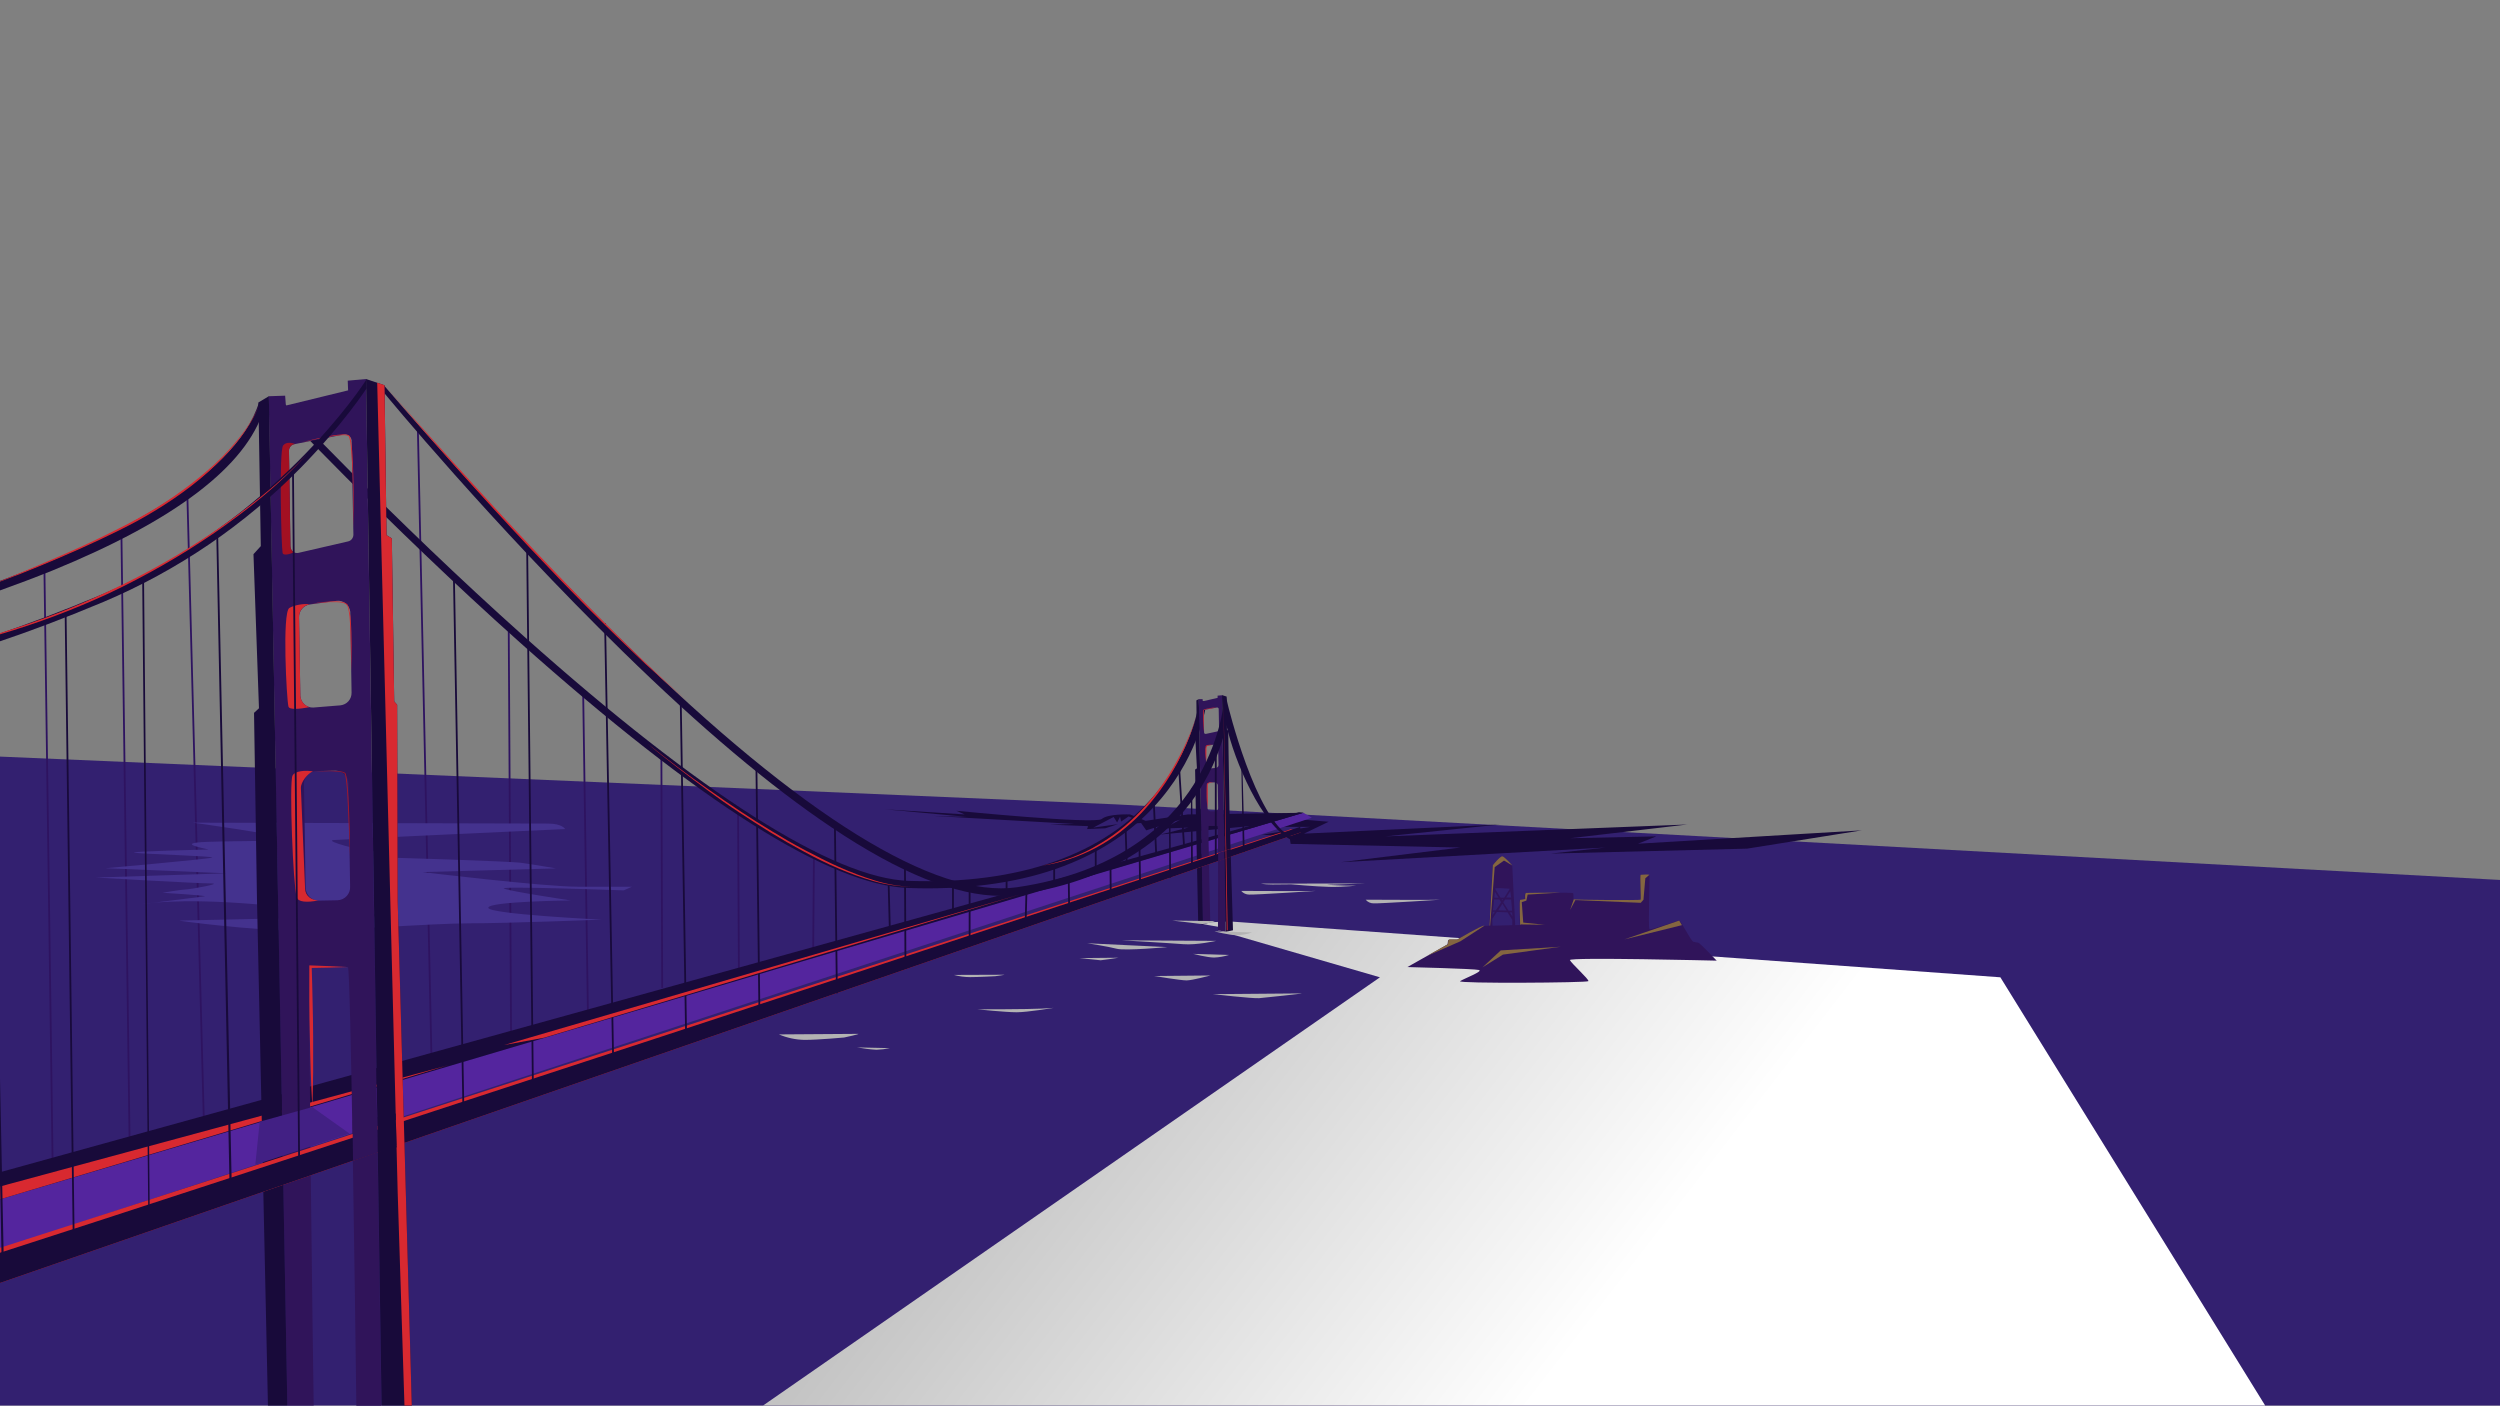 <?xml version="1.0" encoding="utf-8"?>
<!-- Generator: Adobe Illustrator 21.0.2, SVG Export Plug-In . SVG Version: 6.00 Build 0)  -->
<svg version="1.1" id="Layer_1" xmlns="http://www.w3.org/2000/svg" xmlns:xlink="http://www.w3.org/1999/xlink" x="0px" y="0px"
	 viewBox="0 0 1366 768" style="enable-background:new 0 0 1366 768;" xml:space="preserve">
<rect x="0" y="0" width="1366" height="768" fill="#808080" stroke="none"/>
<style type="text/css">
	.st0{fill:#332070;}
	.st1{fill:url(#SVGID_1_);}
	.st2{fill:#180A3A;}
	.st3{fill:#30145A;}
	.st4{fill:#2E1360;}
	.st5{fill:#44328E;}
	.st6{fill:#54259E;}
	.st7{fill:#D82930;}
	.st8{fill:#422084;}
	.st9{fill:#A31022;}
	.st10{fill:#AB1624;}
	.st11{fill:#846640;}
	.st12{fill:#B3B3B3;}
</style>
<title>Layer 3</title>
<polygon class="st0" points="1366,768 1366,480.8 609.7,439.5 0,413.4 0,768 "/>
<linearGradient id="SVGID_1_" gradientUnits="userSpaceOnUse" x1="862.098" y1="298.388" x2="421.099" y2="639.388" gradientTransform="matrix(1 0 0 -1 0 1032.24)">
	<stop  offset="0" style="stop-color:#FFFFFF"/>
	<stop  offset="1" style="stop-color:#999999"/>
</linearGradient>
<polygon class="st1" points="672.3,503.5 661.3,503.9 654.7,504.5 667.8,506.8 665.5,508.3 754,534 416.9,768 1237.7,768 1093,534 
	"/>
<path class="st2" d="M522.5,443c0,0,76,7.5,79.5,4.5s15.5-2.5,15.5-2.5l8.5,3.5l23-3.5l63.2-0.9l-4.2,3.4l18,1.5l-13.5,6.5l107-5
	L757,457l165-6.5l-64,7.5l47-1l-10,4l122.3-7.3l-62.7,10l-107.3,2.7l30-3.3l-144.7,8l65.3-8l-92.7-2l-0.6-4l-15-1l26.3-4.3h-15.8
	l9.8-1l-39.5,5L687,451l-53,5l15.3-3.8l-13.3,0.5l8.8-4.8l-18.5,5.8l-2.8-4l-9,0.5l8.1-1.6l-5.9-2.5l-4.1,2.8l-0.6-2.6l-1.6,3.1
	l-1.9-3l-11.1,5.8l13.5-1.9l-7,2.3L594,453l0.5-1.6l-20.9-0.8l13.4-0.4l-77.5-4.4l18.5,0.5l-44.5-4.1l43.6,2.8L522.5,443z"/>
<path class="st3" d="M938,524.9c0,0-9.1-9.6-10-9.8c-0.9-0.1-1.8-0.3-2.7-0.5c-1.5-0.5-6.8-11.6-7.8-11.6s-15.3,5.2-16.2,4.7
	s0.3-29.2-0.1-29.5s-4.1-0.1-4.7,0s0.3,13.2-0.1,13.6s-36.1,0.1-36.5-0.2s0.1-3.1-0.4-3.6s-24.8,0-25.8,0s-0.5,3.3-0.5,3.3
	s-2.3,0.5-2.8,0.5s0,13.6,0,13.6l-2.5,0.1l-1.6-32.5c0,0-4.2-4.8-5.5-5s-5.2,4.8-5.2,4.8l-1.8,33l-3.1,0.1c-1.9,0-14.5,7.5-14.5,7.5
	H792c-1.4,0-0.5,2.3-1.4,2.8S769,528.4,769,528.4s36.6,0.9,39.1,1.6s-8.2,4.7-10.3,6.1s69.6,0.9,70.1,0s-9.4-9.8-10.1-11.5
	S938,524.9,938,524.9z M826.4,500.8l-1.5-2.3l1.3,0.1C826.3,499.8,826.4,500.7,826.4,500.8z M826.2,497.6h-1.9l-2.9-4.6l1-1.5h3.3
	C825.9,493.5,826.1,495.8,826.2,497.6z M820.9,493.8l2.3,3.7l-4.6-0.1L820.9,493.8z M820.5,491.4h0.8l-0.4,0.6L820.5,491.4z
	 M825.7,490.4H823l2.2-3.4C825.4,487.9,825.5,489.1,825.7,490.4L825.7,490.4z M824.8,485.6c0,0,0.1,0,0.1,0.1l-3,4.8h-2l-3-4.9
	C817.3,484.9,824,485.6,824.8,485.6L824.8,485.6z M816.8,487.3l2,3.2h-2.3C816.5,489.3,816.7,488.2,816.8,487.3L816.8,487.3z
	 M816.3,491.5h3l0.9,1.5l-2.9,4.4h-1.6C816,495.4,816.2,493.3,816.3,491.5L816.3,491.5z M815.7,498.2h1.1l-1.3,1.9L815.7,498.2z
	 M815.4,502.1l2.5-3.8l5.8,0.2l2.6,4.1v2.9l-10.8,0.3C815.4,504.5,815.4,503.3,815.4,502.1L815.4,502.1z"/>
<rect x="26" y="310.2" transform="matrix(1 -1.378780e-02 1.378780e-02 1 -6.518 0.41)" class="st4" width="1" height="325.5"/>
<rect x="68.1" y="292.2" transform="matrix(1 -1.343889e-02 1.343889e-02 1 -6.178 0.964)" class="st4" width="1" height="336"/>
<rect x="106.3" y="269.7" transform="matrix(1 -2.634894e-02 2.634894e-02 1 -11.557 2.967)" class="st4" width="1" height="340.6"/>
<rect x="231.5" y="233.7" transform="matrix(1 -2.163891e-02 2.163891e-02 1 -8.753 5.116)" class="st4" width="1" height="346.6"/>
<rect x="278.1" y="345" transform="matrix(1 -5.759364e-03 5.759364e-03 1 -2.612 1.612)" class="st4" width="1" height="218.8"/>
<rect x="319.4" y="378.4" transform="matrix(1 -1.483446e-02 1.483446e-02 1 -6.875 4.797)" class="st4" width="1" height="174.9"/>
<rect x="361.1" y="413" transform="matrix(1 -3.490609e-03 3.490609e-03 1 -1.661 1.265)" class="st4" width="1" height="126.8"/>
<rect x="403" y="443" transform="matrix(1 -5.061303e-03 5.061303e-03 1 -2.455 2.049)" class="st4" width="1" height="86.3"/>
<rect x="417.6" y="491.3" transform="matrix(7.853364e-03 -1 1 7.853364e-03 -50.755 932.444)" class="st4" width="53.8" height="1"/>
<rect x="485.2" y="482.3" transform="matrix(1 -2.634894e-02 2.634894e-02 1 -12.873 12.97)" class="st2" width="1" height="25.3"/>
<rect x="520.2" y="483" class="st2" width="1" height="14"/>
<rect x="549.5" y="478.3" class="st2" width="1" height="12"/>
<rect x="575.5" y="471" class="st2" width="1" height="12"/>
<path class="st5" d="M105.3,449.5c0,0,186,0.5,194,0.5s9.5,3,9.5,3s-121,5.5-126.5,6s15.5,6,21,6c2.9-0.1,5.7,0.3,8.5,1
	c0,0-8.5,2.5-4.5,2.5s71,2,78,3s18.5,3,18.5,3l-73,2c0,0,66,8,85,8h29.5l-4.5,2c0,0-68.5-2.5-65.5-1s36.5,6.5,36.5,6.5s-45,0.5-45,4
	s62,6.5,62,6.5s-52,2-72,2s-73.5,4-95.5,4s-66-5.5-63-5.5s111.5-2.5,118.5-2.5s-35.5-3-78-6.5s-61,0-61,0s30.2-3.8,33.8-4.2
	s-22.8-2-22.8-2s10.7-1.8,12.7-1.8s21-3.3,13.7-3.3s-62.8-3.2-62.8-3.2s69.2-2.3,71.3-2.3s-66-2.8-66-2.8s56-5,58.2-5.8
	s-39.3-2-42.5-2.7s38.2-1.7,40.3-1.7s-20.5-3.5-0.5-4.2s41.8,0,40.8-2S105.3,449.5,105.3,449.5z"/>
<rect x="598.2" y="461.7" class="st2" width="1" height="15"/>
<rect x="614.5" y="451.4" transform="matrix(1 -3.175937e-02 3.175937e-02 1 -14.337 19.765)" class="st2" width="1" height="19.6"/>
<rect x="630.5" y="437.3" transform="matrix(0.999 -4.641117e-02 4.641117e-02 0.999 -20.281 29.771)" class="st2" width="1" height="28.7"/>
<rect x="645.1" y="419.3" transform="matrix(0.998 -6.279387e-02 6.279387e-02 0.998 -26.386 41.408)" class="st2" width="1" height="42.4"/>
<path class="st2" d="M506.6,485.4c-3.4,0-6.9-0.1-10.4-0.2c-42.6-1.5-114.1-46.7-212.4-134.4c-73-65.2-134.4-130.8-135-131.4
	l2.9-2.7c0.6,0.6,61.9,66.1,134.8,131.2c96.2,85.9,168.8,132,209.9,133.4c60.4,2.1,107-14.3,134.8-47.3c21-24.9,24.1-50.9,24.1-51.1
	l4,0.4c-0.1,1.1-3.2,27.2-24.9,53.1c-12.7,15.2-29.2,27-49.1,35.2C563.1,480.8,536.7,485.4,506.6,485.4z"/>
<polygon class="st6" points="712.2,444.1 0,653.9 0,682.4 716.8,446.8 "/>
<path class="st2" d="M709.7,443.8c0,0-549.7,152.6-709.7,196.7v14.8l712.2-211.2L709.7,443.8z"/>
<polygon class="st7" points="0,648.3 0,655.3 245,582 "/>
<path class="st3" d="M190,208l0.2,5.3l-34,8.3l-0.4-5.4l-9,0.3L157,768h14.4c-0.4-27.8-3.4-239.8-1.8-239.8s18.8-0.3,20.5,0.3
	c1.5,0.5,3.9,183,4.6,239.6h13.7l-8.4-561L190,208z M184.5,491.9l-10.4,0.2c-3.9,0-7.1-3.3-7.1-7.2l-0.9-56.2
	c-0.2-3.9,2.9-7.3,6.8-7.4l10.4-0.2c3.9,0,7.1,3.3,7.1,7.2l0.9,56.2C191.5,488.3,188.5,491.7,184.5,491.9
	C184.6,491.9,184.6,491.9,184.5,491.9L184.5,491.9z M186,385.4l-14.8,1.2c-3.7,0.2-6.9-2.7-7.1-6.4c0-0.1,0-0.3,0-0.4l-0.7-42.5
	c-0.1-3.4,2.3-6.4,5.8-7l14.8-2c3.7-0.4,7,2.3,7.4,6c0,0.3,0,0.5,0,0.8l0.7,43.3C192.2,382,189.6,385,186,385.4z M190.3,295.8
	l-27.3,6.3c-2,0.4-3.9-0.9-4.2-2.8c0-0.2-0.1-0.5-0.1-0.8l-0.8-52.1c-0.1-1.8,1.2-3.4,2.9-3.7l27.1-5.3c2-0.3,3.8,1,4.2,3
	c0,0.2,0.1,0.4,0,0.6l1,51.1C193.1,293.8,192,295.4,190.3,295.8L190.3,295.8z"/>
<polygon class="st2" points="217,385.1 215.4,383.3 214.1,294.2 211.2,292.4 210.1,210.5 200,207.1 208.5,768 225,768 217.3,492.6 
	"/>
<polygon class="st2" points="141.2,219.9 142.5,298.4 138.5,302.8 141.5,387 138.8,389.5 140.4,490.8 146.4,768 157,768 
	146.9,216.5 "/>
<path class="st3" d="M665.3,380.1v1.2l-8.1,1.9l-0.1-1.2H655l2.3,123.2l4-1.3c0,0-1.3-52.6-0.9-52.6s4.5-0.1,4.9,0.1
	s0.2,56.9,0.2,56.9l4.2,0.9l-2-129.3L665.3,380.1z M665.6,441.6c0,0.9-0.7,1.6-1.6,1.7h-2.5c-0.9,0-1.7-0.7-1.7-1.6l-0.2-12.5
	c0-0.9,0.7-1.6,1.6-1.7h2.5c0.9,0,1.7,0.7,1.7,1.6L665.6,441.6z M665.8,418c0,0.8-0.6,1.5-1.5,1.6l-3.5,0.3
	c-0.9,0.1-1.6-0.6-1.7-1.4v-0.1l-0.2-9.5c0-0.8,0.6-1.5,1.4-1.6l3.5-0.5c0.9-0.1,1.7,0.5,1.8,1.3c0,0.1,0,0.1,0,0.2L665.8,418z
	 M665.4,399.6l-6.5,1.4c-0.5,0.1-0.9-0.2-1-0.7v-0.1l-0.2-11.6c0-0.4,0.3-0.8,0.7-0.8l6.5-1.2c0.5-0.1,0.9,0.2,1,0.7v0.1l0.2,11.4
	C666.1,399.2,665.8,399.5,665.4,399.6L665.4,399.6z"/>
<polygon class="st2" points="667.7,379.8 670.2,380.6 670.4,398.8 671.1,399.2 671.8,443.4 673.7,508.3 669.7,509.2 "/>
<polygon class="st2" points="655,382 653.7,382.7 653.9,400.2 653,401.1 654,419.8 653,420.5 653.4,443 654.7,504.5 657.3,505.2 "/>
<path class="st2" d="M144.1,223.8l-2.6-3.9C128.3,262.5,56.4,296.6,0,317.4v5.2c9.2-3.3,18.8-6.9,28.5-10.8
	C95.6,284.4,134.5,254.8,144.1,223.8z"/>
<path class="st7" d="M705.3,453.1c0,0-586.7,190.9-705.3,228.7V701l710.8-246.2L705.3,453.1z"/>
<path class="st2" d="M710.4,451.8C637.1,475.9,89.1,656,0,684.5V701l710.8-246.2L710.4,451.8z"/>
<polygon class="st8" points="141.9,612.9 170.6,604.9 191,619.4 139.5,636.4 "/>
<path class="st2" d="M546.9,489.5c-24.4,0-55.4-12.5-92.5-37.4c-33.3-22.3-71.7-54.6-114-96c-72-70.4-129.9-140.6-130.4-141.3
	l-0.2-4.2c0.6,0.7,61.6,72.4,133.4,142.6c94.7,92.6,168.1,138,212.4,131.6c56-8.2,83.5-35.1,96.7-56.2c14.3-22.8,16.3-43.8,16.3-44
	l1.3-4l0.8,3.7c0.1,0.7,15.3,63.3,34.7,73l0.2,1.7c-16.1-8-31.2-43.1-35.5-62.8c-2.8,12.3-7.6,24-14.2,34.6
	c-13.6,21.8-42,49.6-99.5,58C553.2,489.2,550.1,489.4,546.9,489.5z"/>
<polygon class="st2" points="2.3,699.6 0,589.2 0,643.7 1.1,699.9 "/>
<rect x="37.6" y="333.2" transform="matrix(1 -1.291550e-02 1.291550e-02 1 -6.58 0.535)" class="st2" width="1" height="353.1"/>
<polygon class="st2" points="81.1,672.6 77.7,316.2 78.7,316.2 81.9,672.1 "/>
<polygon class="st2" points="125.6,656.3 118.2,293 119.2,293 126.8,656 "/>
<rect x="250.1" y="314.3" transform="matrix(1 -1.780290e-02 1.780290e-02 1 -8.191 4.535)" class="st2" width="1" height="296.1"/>
<rect x="289.1" y="297.2" transform="matrix(1 -1.064723e-02 1.064723e-02 1 -4.752 3.109)" class="st2" width="1" height="301.3"/>
<rect x="332.3" y="340.6" transform="matrix(1 -1.850049e-02 1.850049e-02 1 -8.489 6.236)" class="st2" width="1" height="242.7"/>
<rect x="372.9" y="381.8" transform="matrix(1 -1.605542e-02 1.605542e-02 1 -7.596 6.057)" class="st2" width="1" height="188.6"/>
<rect x="413.6" y="417.4" transform="matrix(1 -1.221762e-02 1.221762e-02 1 -5.914 5.096)" class="st2" width="1" height="138.4"/>
<rect x="456.2" y="450.2" transform="matrix(1 -1.169418e-02 1.169418e-02 1 -5.774 5.375)" class="st2" width="1" height="92.5"/>
<rect x="494.1" y="472.8" transform="matrix(1 -5.061303e-03 5.061303e-03 1 -2.529 2.51)" class="st2" width="1" height="56.3"/>
<rect x="529.3" y="485.2" class="st2" width="1" height="31.3"/>
<rect x="550.8" y="494.7" transform="matrix(2.722533e-02 -1 1 2.722533e-02 50.187 1041.998)" class="st2" width="19.3" height="1"/>
<rect x="583.5" y="479.4" transform="matrix(1 -1.622983e-02 1.622983e-02 1 -7.858 9.543)" class="st2" width="1" height="19"/>
<rect x="606.3" y="469.9" transform="matrix(1 -9.074841e-03 9.074841e-03 1 -4.327 5.527)" class="st2" width="1" height="19.4"/>
<rect x="622.2" y="460.9" transform="matrix(1 -1.622983e-02 1.622983e-02 1 -7.593 10.169)" class="st2" width="1" height="23.9"/>
<polygon class="st2" points="638.9,479.6 638.7,446.3 639.5,445.6 639.9,479.6 "/>
<polygon class="st2" points="650.8,474.4 650.7,431.7 651.4,430.3 651.8,474.4 "/>
<rect x="663.8" y="407.1" class="st2" width="1" height="62.9"/>
<polygon class="st2" points="679.1,465.6 678.2,414.8 678.8,416.6 680.1,465.5 "/>
<path class="st9" d="M158.7,298.5l-0.8-52.1c-0.1-1.8,1.2-3.4,2.9-3.7l0.5-0.1c-1.7-0.6-4.9-1.4-6.6,0.8c-2.3,3-1,55-0.3,58.7
	c0.3,1.5,3.1,1,6.3-0.3C159.4,301.1,158.7,299.8,158.7,298.5z"/>
<polygon class="st7" points="217,385.1 215.4,383.3 214.1,294.2 211.2,292.4 210.1,210.5 206.1,209.1 217.3,651.7 221,768 225,768 
	217.3,492.6 "/>
<path class="st7" d="M173.9,492c-3.7-0.1-7.1-2.4-7.2-6.4l-2.3-55c-0.1-3.3,3.8-8.1,6.6-9.1c-3.7-0.7-10-0.4-11.2,2.4
	c-1.8,4,0.3,59.7,2.3,66.3C162.8,493,167.9,493.2,173.9,492z"/>
<path class="st7" d="M169.1,386.4c-3-0.9-5-3.6-5-6.7l-0.7-42.5c-0.1-3.4,2.3-6.4,5.8-7h0.1c-3.1-0.6-8.8,0.5-11.2,2
	c-4,2.5-1.5,50-0.5,53.8C158,388,163.8,387.4,169.1,386.4z"/>
<rect x="161.3" y="258.3" transform="matrix(1 -8.900355e-03 8.900355e-03 1 -4.005 1.458)" class="st2" width="1" height="384.7"/>
<path class="st10" d="M171,421.6c2.6-0.2,5.3-0.4,7.9-0.4c2.6-0.1,5.3,0,7.9,0.4c0.7,0.1,1.4,0.4,1.9,0.8c0.3,0.6,0.5,1.3,0.6,2
	c0.2,1.3,0.4,2.6,0.5,3.9c0.3,2.6,0.4,5.3,0.6,7.9c0.3,5.3,0.5,10.5,0.6,15.8s0.2,10.5,0.2,15.8l-0.6-15.8
	c-0.2-5.3-0.4-10.5-0.7-15.8c-0.1-2.6-0.3-5.3-0.6-7.9c-0.1-1.3-0.3-2.6-0.5-3.9c-0.1-0.6-0.2-1.2-0.5-1.8c-0.5-0.4-1.1-0.6-1.7-0.7
	c-2.6-0.4-5.2-0.6-7.8-0.5C176.2,421.4,173.6,421.5,171,421.6z"/>
<path class="st7" d="M170,330c4.6-1,9.4-1.4,14.1-1.4c1.2,0,2.4,0.2,3.6,0.5c0.6,0.2,1.2,0.4,1.7,0.8c0.3,0.2,0.5,0.4,0.6,0.7
	c0.1,0.3,0.3,0.6,0.4,0.9c0.6,2.3,1.1,4.6,1.2,7c0.4,4.7,0.5,9.5,0.5,14.2s-0.1,9.5-0.3,14.2c0-4.7,0-9.5-0.1-14.2
	s-0.2-9.5-0.6-14.2c-0.1-2.3-0.5-4.7-1.1-6.9c-0.1-0.5-0.4-1-0.9-1.4c-0.5-0.3-1-0.6-1.5-0.7c-1.1-0.3-2.3-0.5-3.5-0.5
	c-2.4-0.1-4.7,0-7.1,0.2C174.7,329.3,172.3,329.6,170,330z"/>
<path class="st7" d="M162.8,242.3c6.3-1.8,12.8-3.3,19.3-4.4c1.6-0.3,3.3-0.4,4.9-0.5c0.8,0,1.7,0,2.5,0.1c0.4,0.1,0.9,0.2,1.2,0.4
	c0.2,0.1,0.4,0.3,0.5,0.6c0.1,0.2,0.2,0.4,0.2,0.6c0.4,1.6,0.7,3.3,0.8,4.9c0.2,1.6,0.3,3.3,0.4,4.9c0.4,6.6,0.5,13.2,0.6,19.8
	l0.1,9.9l-0.1,9.9l-0.3-19.8c-0.1-6.6-0.3-13.2-0.8-19.8c-0.1-1.6-0.2-3.3-0.4-4.9c-0.1-1.6-0.4-3.3-0.8-4.8
	c-0.1-0.4-0.3-0.8-0.5-0.9c-0.3-0.2-0.7-0.3-1.1-0.4c-0.8-0.1-1.6-0.2-2.4-0.1c-1.6,0.1-3.3,0.2-4.9,0.5c-3.3,0.5-6.5,1.1-9.7,1.8
	S165.9,241.4,162.8,242.3z"/>
<path class="st7" d="M190.1,528.4c-3.4,0.1-6.9,0.2-10.3,0.3c-1.7,0-3.4,0.1-5.1,0.1l-5.1,0.1l0.7-0.7c0.2,6.4,0.4,12.8,0.5,19.2
	l0.2,9.6l0.1,9.6c0,6.4,0,12.8,0,19.2c-0.1,6.4-0.2,12.8-0.4,19.2c-0.4-6.4-0.7-12.8-0.9-19.2s-0.4-12.8-0.5-19.2l-0.2-9.6l-0.1-9.6
	c0-6.4,0-12.8,0-19.2v-0.7h0.7l5.1,0.2c1.7,0.1,3.4,0.1,5.1,0.2C183.3,528.1,186.7,528.2,190.1,528.4z"/>
<polygon class="st7" points="297.3,567 558.7,488.3 275.5,571 "/>
<polygon class="st2" points="206.1,610.7 206.5,629.8 216.7,626.9 216.2,608.4 "/>
<polygon class="st3" points="192.6,612.2 192.9,634.2 206.4,629.7 206.2,610.9 "/>
<path class="st7" d="M664.8,386.6c-1.6,0.3-3.3,0.5-4.9,0.8l-1.2,0.3c-0.4,0.1-0.7,0.2-1,0.4c0,0.1,0,0.3,0,0.5s0,0.4,0,0.6
	c0,0.4,0,0.8,0,1.2c0,3.3,0.2,6.6,0.2,9.9c-0.2-1.6-0.3-3.3-0.4-4.9s-0.2-3.3-0.2-5c0-0.4,0-0.8,0-1.2c0-0.2,0-0.4,0-0.6
	c0-0.3,0.1-0.5,0.2-0.7c0.4-0.3,0.8-0.4,1.3-0.5c0.4-0.1,0.8-0.2,1.2-0.2C661.5,386.7,663.2,386.6,664.8,386.6z"/>
<path class="st7" d="M662.6,407c-0.5,0-1,0.1-1.5,0.2s-1,0.2-1.4,0.4c-0.1,0-0.2,0.1-0.3,0.2s-0.1,0.1-0.1,0.2
	c0,0.2-0.1,0.5-0.1,0.7c0,0.5,0,1,0,1.5c0,2,0,4.1-0.2,6.1c-0.1-1-0.2-2-0.3-3.1s-0.1-2-0.1-3.1c0-0.5,0-1,0.1-1.5
	c0-0.3,0.1-0.5,0.1-0.8c0-0.2,0.1-0.3,0.3-0.4c0.1-0.1,0.2-0.2,0.4-0.2C660.5,406.9,661.6,406.9,662.6,407z"/>
<path class="st7" d="M663.3,427.5c-0.7,0.1-1.4,0.1-2.1,0.3c-0.3,0.1-0.7,0.2-1,0.3c-0.2,0.1-0.2,0.2-0.3,0.3c0,0.2,0,0.3,0,0.5
	c0,1.4,0,2.8,0,4.3c0,2.9,0,5.7-0.2,8.6c-0.1-1.4-0.2-2.9-0.3-4.3s-0.1-2.9-0.1-4.3s0-2.9,0.1-4.3c0-0.2,0-0.4,0.1-0.6
	s0.2-0.4,0.5-0.5s0.7-0.2,1.1-0.3C661.9,427.5,662.6,427.5,663.3,427.5z"/>
<polygon class="st3" points="665.6,466 665.6,470.5 669.1,469.3 669,464.9 "/>
<polygon class="st2" points="672.4,463.8 672.5,468.1 669.1,469.3 669,464.9 "/>
<polygon class="st7" points="668.5,381.5 670.8,508.3 670.3,508.3 "/>
<path class="st7" d="M210.1,210.5c6.5,7.5,13.1,15,19.8,22.4s13.3,14.8,20,22.2c13.4,14.7,26.8,29.4,40.5,43.9s27.5,28.9,41.6,42.9
	c3.5,3.6,7.1,7,10.6,10.5l5.3,5.2l5.4,5.1l5.4,5.1c1.8,1.7,3.6,3.4,5.5,5.1l11.1,10l-11.2-9.8c-1.9-1.6-3.7-3.3-5.5-5l-5.6-5
	l-5.4-5.1l-5.4-5.2c-3.6-3.5-7.2-6.9-10.7-10.4l-10.6-10.5l-10.5-10.7c-3.5-3.5-6.9-7.1-10.4-10.8s-6.9-7.2-10.3-10.8
	c-13.6-14.5-27.1-29.2-40.4-44.1l-9.9-11.2l-9.9-11.2C223,225.6,216.6,218.1,210.1,210.5z"/>
<path class="st7" d="M654,390.5c-4.3,15-11.2,29.2-20.4,41.8c-3.1,4.2-6.4,8.2-10,12s-7.5,7.2-11.6,10.4c-4.1,3.2-8.5,6-13.1,8.5
	c-9.2,4.9-19.1,8.2-29.4,9.8c5.1-1,10.1-2.4,15-4.1c2.5-0.8,4.8-1.9,7.2-2.9c1.2-0.5,2.3-1.1,3.5-1.7l1.7-0.9l1.7-1
	c9-5,17.2-11.4,24.3-18.9s13.4-15.8,18.5-24.8c2.6-4.5,5-9.1,7.1-13.8C650.6,400.3,652.5,395.4,654,390.5z"/>
<path class="st7" d="M354,406.5c5.4,4.3,10.9,8.5,16.4,12.7s11.1,8.2,16.8,12.2c11.3,8,22.8,15.7,34.6,22.8
	c5.9,3.6,11.9,7.1,18,10.3s12.3,6.4,18.6,9.2c6.3,2.8,12.8,5.3,19.3,7.3c6.6,2.1,13.4,3.3,20.4,3.5c-6.9-0.1-13.8-1.1-20.5-3
	s-13.2-4.3-19.5-7c-6.4-2.7-12.6-5.8-18.7-9.1s-12.1-6.7-18-10.3s-11.7-7.4-17.5-11.2s-11.5-7.8-17-11.9s-11.1-8.2-16.6-12.5
	S359.3,411,354,406.5z"/>
<path class="st2" d="M164.3,255.6c23-23.5,35.9-43.2,36-43.4l-0.3-4.5c-0.4,0.7-49.3,77.3-145,117.4c-21.7,9.1-39.9,15.9-55,21v4.3
	c15.4-5.2,34.1-12.1,56.5-21.5C96.9,311.8,133.6,286.9,164.3,255.6z"/>
<path class="st7" d="M117.1,291.2c9.1-6.3,18-12.9,26.5-20c8.5-7,16.6-14.7,24-22.9c-7.6,8.1-15.7,15.6-24.3,22.5
	c-8.6,7-17.4,13.6-26.6,19.8C98.4,303,79.1,313.9,59,323.2c-19,9-38.8,16.5-59,22.7v0.7c20.4-6,40.3-13.5,59.5-22.4
	C79.6,314.7,98.8,303.7,117.1,291.2z"/>
<path class="st7" d="M33.3,304.4c7.1-3,14.2-6.2,21.2-9.5s14-6.7,20.8-10.4s13.4-7.8,19.9-12.2c6.4-4.4,12.6-9.1,18.4-14.3
	c2.9-2.6,5.7-5.3,8.4-8.1s5.3-5.7,7.7-8.7c2.4-3,4.7-6.2,6.7-9.5c2.1-3.3,3.8-6.7,5.2-10.4c-1.4,3.6-3.3,7-5.4,10.3
	c-2.1,3.2-4.4,6.4-6.9,9.3c-4.9,6-10.4,11.5-16.3,16.5c-11.8,10.1-24.6,18.8-38.2,26.2c-6.8,3.7-13.7,7.1-20.7,10.5
	s-14,6.5-21.1,9.6s-14.2,6.1-21.4,9.1c-3.9,1.6-7.7,3.2-11.6,4.7v0.3c3.9-1.5,7.9-3,11.8-4.5C19,310.4,26.2,307.5,33.3,304.4z"/>
<path class="st11" d="M798,514.3l13.1-8.5h-0.2c-1.9,0-14.5,7.5-14.5,7.5h-4.2c-1.4,0-0.5,2.3-1.4,2.8c-0.5,0.2-5.8,3.3-11,6.2
	L798,514.3z"/>
<path class="st11" d="M813.9,505.7l0.3,0.1l2.5-32l5.1-3.6l4.5,2.7c-0.3-0.4-4.2-4.8-5.4-5s-5.2,4.8-5.2,4.8L813.9,505.7z"/>
<path class="st11" d="M844,505.3l-11.7-1.2l-0.8-11.2l2.5-0.8l0.7-3.3l18.2-1.1c-7.4,0-18.4,0.2-19,0.2c-0.9,0-0.5,3.3-0.5,3.3
	s-2.3,0.5-2.8,0.5s0,13.6,0,13.6l0.6-0.2L844,505.3z"/>
<path class="st11" d="M852.8,517.3c-0.5,0-32.8,2-32.8,2l-10,9.3l11.2-7L852.8,517.3z"/>
<path class="st11" d="M860.8,491.8l35.7,1.5l1.5-1.7l1-11.7l2.2-1.9c-0.5-0.3-4.1-0.1-4.7,0s0.3,13.2-0.1,13.6s-36.1,0.1-36.5-0.2
	l-2,5.8L860.8,491.8z"/>
<polygon class="st11" points="917.5,503 919,505.5 887.5,513.3 "/>
<path class="st12" d="M651.9,521.2c0,0,7.8,2,11.5,2c2.7-0.1,5.5-0.6,8.1-1.4L651.9,521.2z"/>
<path class="st12" d="M589.9,523.5c6.6,0.6,10.7,1.2,11.5,1.2s9.8-1.4,9.8-1.4L589.9,523.5z"/>
<path class="st12" d="M706.7,482.8l39-0.1c0,0-17.7,0.7-20.2,0.7s11.1,0.7,14.6,0.5s-5.8,0.9-13.7,0.7s-20.9-1.4-20.9-1.4
	s-6,0.1-10.2,0.1c-2.2,0-4.3-0.1-6.4-0.5L706.7,482.8z"/>
<path class="st12" d="M594.1,515.4c0,0,11.6,1.8,16.1,3s27.7-0.9,27.7-0.9L594.1,515.4z"/>
<path class="st12" d="M630.7,533.3l30.7-0.3c0,0-10,2.7-13.1,2.7S630.7,533.3,630.7,533.3z"/>
<path class="st12" d="M662.7,543.2c0,0,46.3-0.4,48.4-0.4s-19.8,2.3-23.1,2.6S662.7,543.2,662.7,543.2z"/>
<path class="st12" d="M746.2,491.6c2.4,0,38,0.2,40.9,0s-33.5,2.2-36.6,2C748.9,493.6,747.3,492.9,746.2,491.6z"/>
<path class="st12" d="M678.2,486.8c2.4,0,38,0.2,40.9,0s-33.5,2.2-36.6,2C680.9,488.8,679.3,488.1,678.2,486.8z"/>
<path class="st12" d="M613,513.8c0,0,26.2,1.5,33.5,2.1s18-1.8,18-1.8L613,513.8z"/>
<path class="st12" d="M640.4,503c0,0,12,1.3,15.3,1.8s8.2-1.5,8.2-1.5L640.4,503z"/>
<path class="st12" d="M468.3,572.3c3.5,0.6,7,1.1,10.6,1.3c2.5-0.1,5-0.4,7.4-0.9L468.3,572.3z"/>
<path class="st12" d="M663.5,508.9c0,0,8.2,2.1,12.2,2.1c2.9-0.1,5.8-0.6,8.5-1.5L663.5,508.9z"/>
<path class="st12" d="M521.2,532.7c2.9,0.8,5.9,1.2,8.9,1.2c4.6,0,13.7-0.5,13.7-0.5s6-0.8,4.8-0.8L521.2,532.7z"/>
<path class="st12" d="M425.6,565.2c4.4,1.9,9.2,2.9,14,3c7.3,0,21.6-1.3,21.6-1.3s9.4-2,7.6-2S425.6,565.2,425.6,565.2z"/>
<path class="st12" d="M534,551.5c0,0,28.5,0,35.1-0.4l6.6-0.4c0,0-14.2,2.4-20.2,2.4S534,551.5,534,551.5z"/>
</svg>
